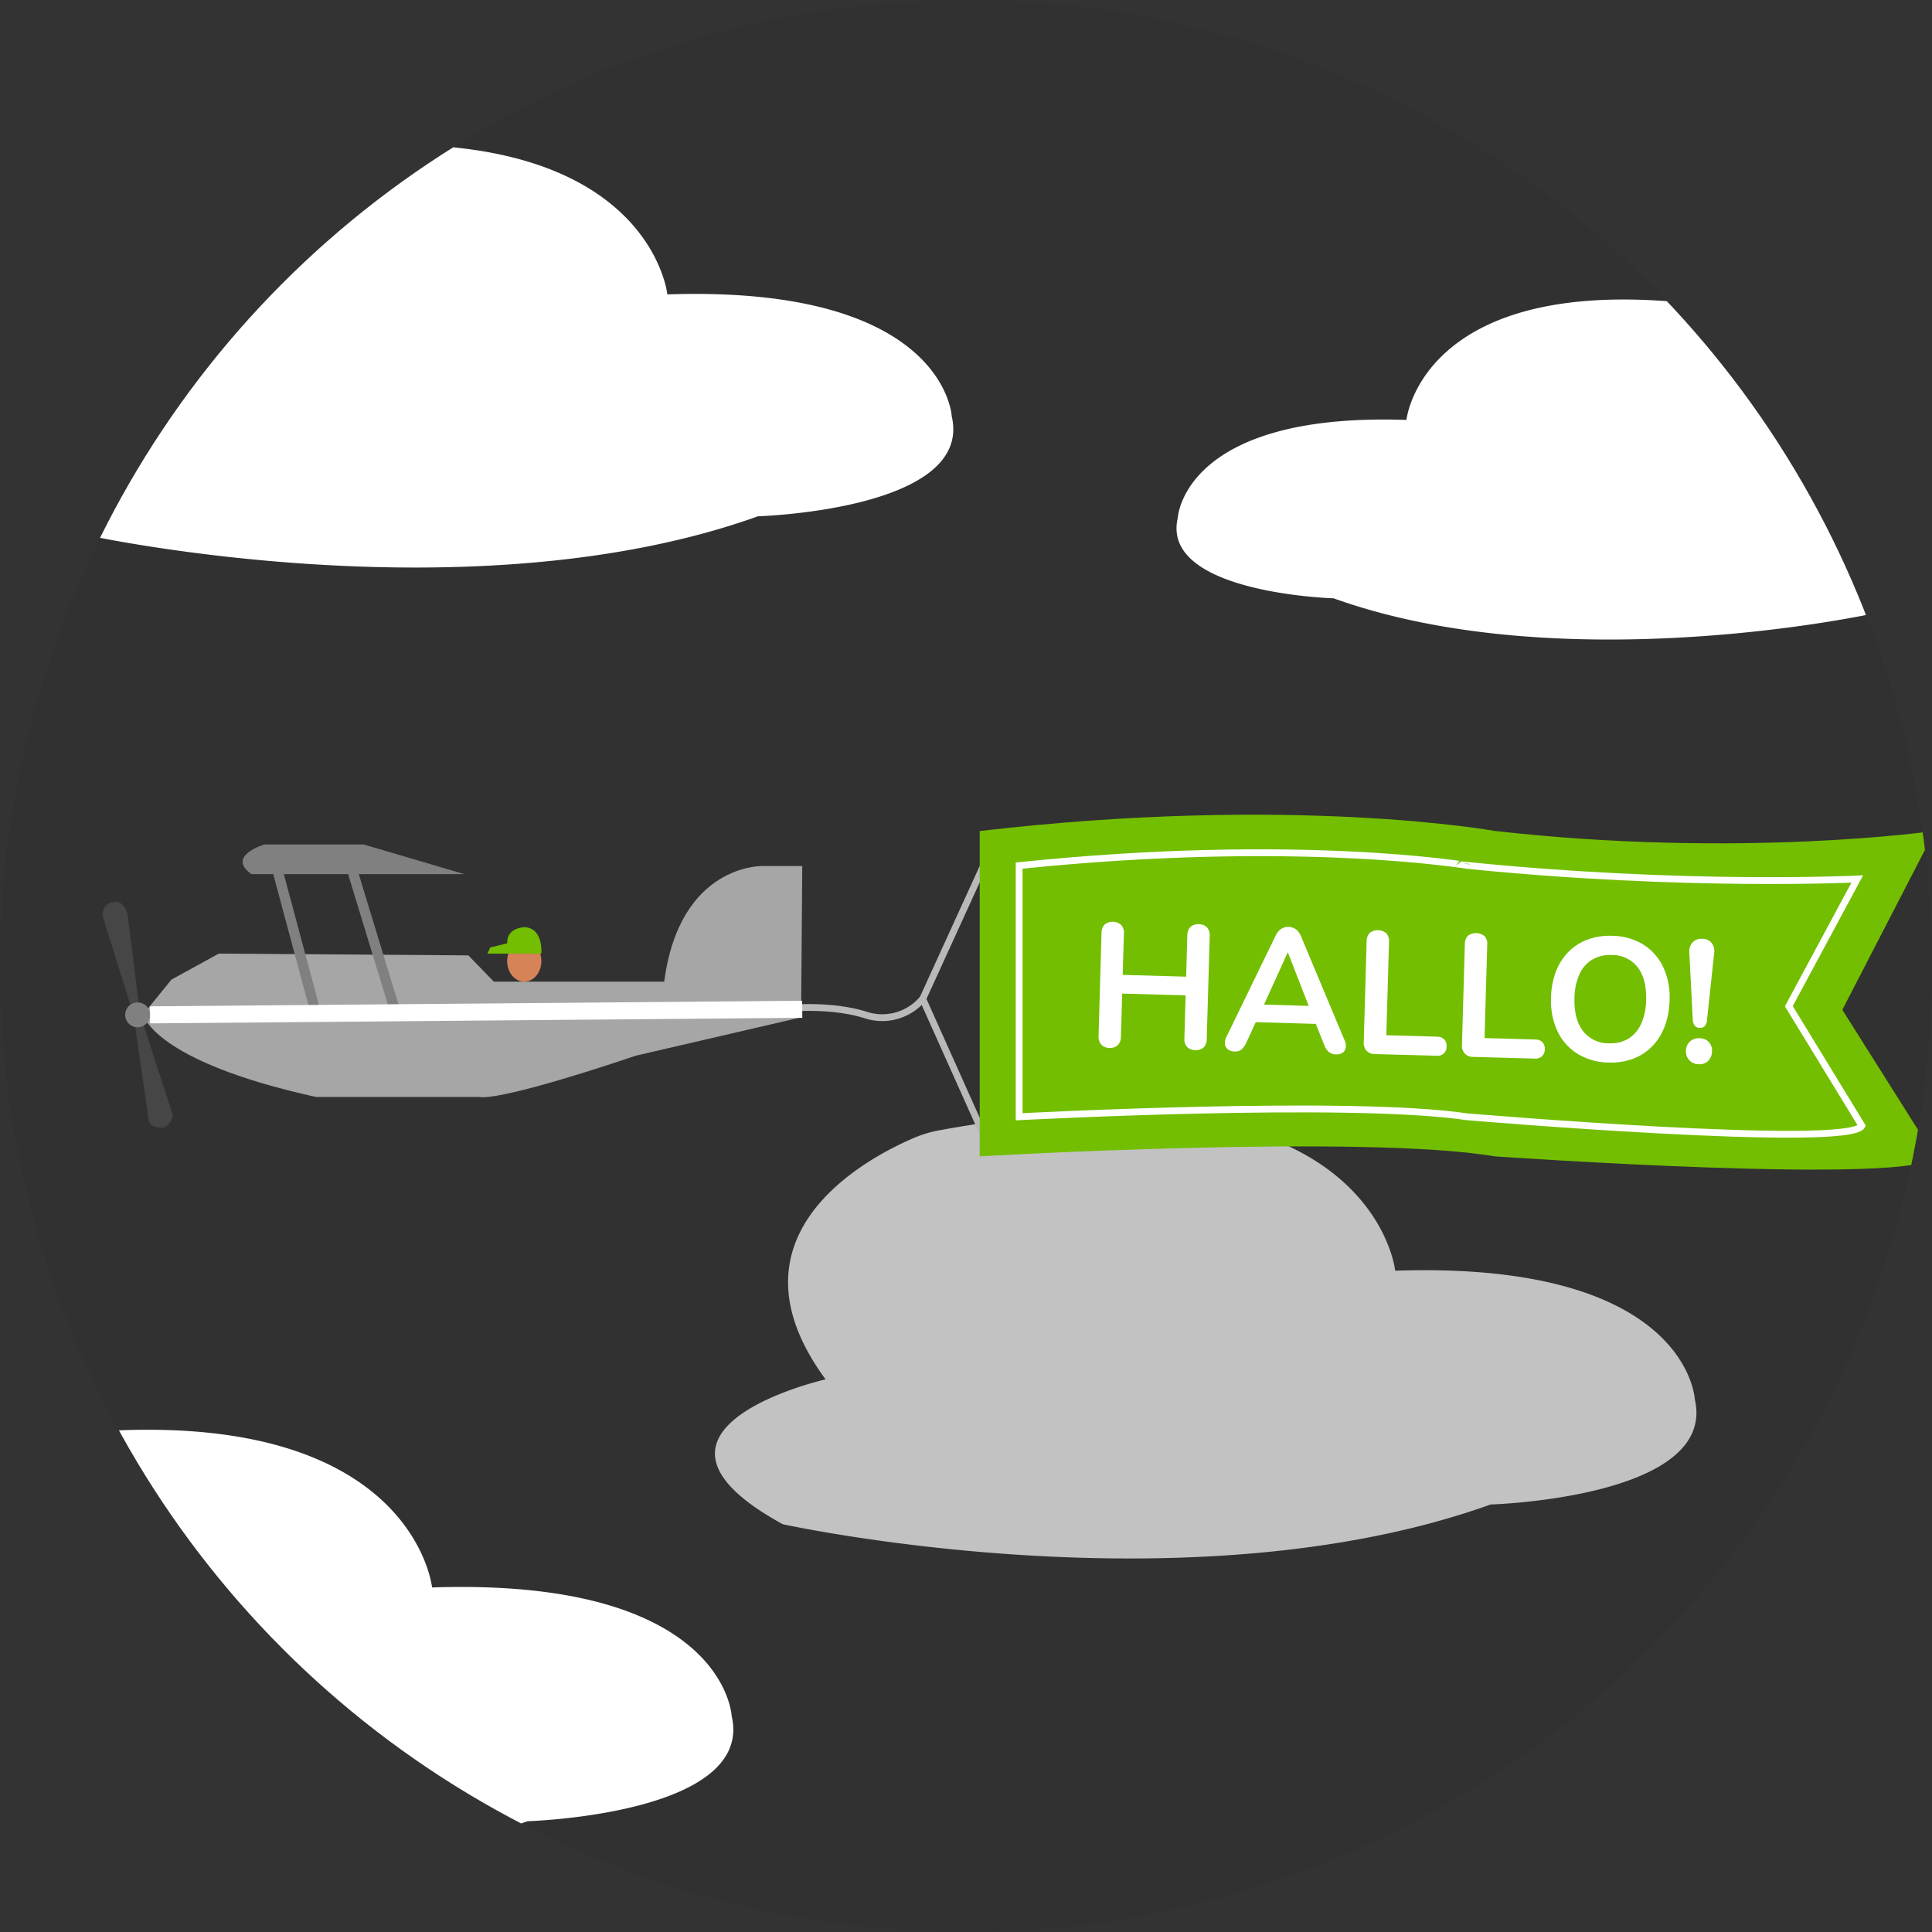 <svg xmlns="http://www.w3.org/2000/svg" xmlns:xlink="http://www.w3.org/1999/xlink" viewBox="0 0 566.93 566.93"><rect x="0" y="0" width="566.93" height="566.93" fill="#333333" stroke="none"/><defs><clipPath id="b923f481-919f-48b0-8245-4557bc7bdfac"><circle cx="283.46" cy="283.46" r="283.46" style="fill:none"/></clipPath></defs><g id="f81ffd53-8573-41f9-be40-0d248be3ce06" data-name="Copy"><g style="opacity:0.05"><circle cx="283.46" cy="283.46" r="283.46"/></g><g style="clip-path:url(#b923f481-919f-48b0-8245-4557bc7bdfac)"><path d="M242.26,404.76s-63.76,14.5-12.56,42.51c0,0,118.84,26.09,207.72-5.79,0,0,66.67-1.94,59.9-30.92,0,0-1.93-40.58-87.91-37.68,0,0-6.65-64.5-133.73-41.21a34.84,34.84,0,0,0-7.44,2.22C254.44,339.78,211.15,362.47,242.26,404.76Z" style="fill:#fff;opacity:0.7"/><path d="M-40.36,497.71s-63.76,14.49-12.56,42.51c0,0,118.84,26.09,207.72-5.8,0,0,66.67-1.93,59.9-30.91,0,0-1.93-40.58-87.91-37.68,0,0-6.65-64.5-133.73-41.21a34.25,34.25,0,0,0-7.44,2.21C-28.18,432.73-71.47,455.42-40.36,497.71Z" style="fill:#fff; transform:translateX(75px)"/><polyline points="290.36 250.22 270.77 293.13 290.36 336.84" style="fill:none;stroke:#b9b9b9;stroke-miterlimit:10;stroke-width:2px"/><path d="M231,295.91s12.65-1.35,23.07,1.95a15.55,15.55,0,0,0,16.67-4.73" style="fill:none;stroke:#b9b9b9;stroke-miterlimit:10;stroke-width:2px"/><path d="M287.49,243.86v95.46s112.33-6.57,151.09,0c0,0,125.29,8.76,129.16,0l-27.12-43,27.12-52.5s-56.85,8.21-129.16,0C438.58,243.86,379.83,233.09,287.49,243.86Z" style="fill:#73be00"/><path d="M299.06,254v73.71s97-5.17,131.39,0c0,0,112.46,9.51,115.9,2.63l-21.43-35.08L545,257.93s-50.43,2.5-114.58-4C430.45,254,381,245.52,299.06,254Z" style="fill:none;stroke:#fff;stroke-miterlimit:10;stroke-width:2px"/><path d="M325.55,307.5a3.21,3.21,0,0,1-2.41-1,3.5,3.5,0,0,1-.77-2.51l.86-30.21a3.48,3.48,0,0,1,.92-2.49,3.84,3.84,0,0,1,4.87.14,3.46,3.46,0,0,1,.78,2.54l-.35,12.1,18.62.53.34-12.1a3.53,3.53,0,0,1,.92-2.49,3.26,3.26,0,0,1,2.46-.8,3.21,3.21,0,0,1,2.41.94,3.46,3.46,0,0,1,.78,2.54l-.87,30.21a3.47,3.47,0,0,1-.91,2.46,3.75,3.75,0,0,1-4.87-.14,3.46,3.46,0,0,1-.78-2.51l.36-12.62-18.62-.53-.36,12.62a3.55,3.55,0,0,1-.89,2.46A3.18,3.18,0,0,1,325.55,307.5Z" style="fill:#fff"/><path d="M362.27,308.55a3.19,3.19,0,0,1-1.95-.62,2.31,2.31,0,0,1-.86-1.54,3.9,3.9,0,0,1,.42-2.12l14.4-29.62a4.9,4.9,0,0,1,1.68-2.08,3.79,3.79,0,0,1,2.19-.58,3.86,3.86,0,0,1,2.12.7,5.08,5.08,0,0,1,1.55,2.18l12.73,30.39a3.64,3.64,0,0,1,.35,2.17,2.3,2.3,0,0,1-.91,1.49,3.16,3.16,0,0,1-1.92.48,3.29,3.29,0,0,1-2.21-.76,5.7,5.7,0,0,1-1.35-2.17l-3.11-7.83,2.72,1.87-21.64-.62,2.82-1.72-3.51,7.65a6.67,6.67,0,0,1-1.44,2.12A3,3,0,0,1,362.27,308.55Zm15.57-29-7.67,16.87-1.29-1.68,17.13.49-1.33,1.61-6.74-17.29Z" style="fill:#fff"/><path d="M403.42,309.31a3.31,3.31,0,0,1-2.44-1,3.47,3.47,0,0,1-.8-2.52l.85-29.59a3.37,3.37,0,0,1,.92-2.46,3.91,3.91,0,0,1,4.87.14,3.37,3.37,0,0,1,.77,2.51l-.78,27.39,14.87.42a3,3,0,0,1,2.11.78,2.74,2.74,0,0,1,.69,2.07,2.6,2.6,0,0,1-3,2.74Z" style="fill:#fff"/><path d="M432.24,310.14a3.24,3.24,0,0,1-2.43-1,3.39,3.39,0,0,1-.81-2.51l.85-29.59a3.38,3.38,0,0,1,.92-2.47,4,4,0,0,1,4.87.14,3.37,3.37,0,0,1,.78,2.51l-.79,27.39,14.88.43a2.91,2.91,0,0,1,2.1.77,2.78,2.78,0,0,1,.69,2.08,2.85,2.85,0,0,1-.8,2.05,2.88,2.88,0,0,1-2.15.69Z" style="fill:#fff"/><path d="M472,311.79a17.76,17.76,0,0,1-9.09-2.57,15.64,15.64,0,0,1-5.9-6.66,21.26,21.26,0,0,1-1.87-9.89,22.62,22.62,0,0,1,1.45-7.63,16.76,16.76,0,0,1,3.68-5.74,15.35,15.35,0,0,1,5.6-3.59,18.7,18.7,0,0,1,7.19-1.1,17.87,17.87,0,0,1,9.11,2.54,15.63,15.63,0,0,1,5.87,6.61,21.09,21.09,0,0,1,1.88,9.86,22.84,22.84,0,0,1-1.46,7.66,16.92,16.92,0,0,1-3.68,5.79,15.21,15.21,0,0,1-5.59,3.62A18.9,18.9,0,0,1,472,311.79Zm.16-5.64a10.12,10.12,0,0,0,5.71-1.38,9.86,9.86,0,0,0,3.72-4.36,17.7,17.7,0,0,0,1.45-6.94q.18-6.15-2.47-9.62a9.4,9.4,0,0,0-7.67-3.6,10.21,10.21,0,0,0-5.69,1.35,9.57,9.57,0,0,0-3.74,4.31,17.6,17.6,0,0,0-1.46,7q-.17,6.11,2.5,9.62A9.42,9.42,0,0,0,472.14,306.15Z" style="fill:#fff"/><path d="M498.5,312.29a3.71,3.71,0,0,1-2.77-1.16,3.8,3.8,0,0,1-1-2.8,3.65,3.65,0,0,1,1.13-2.66,3.79,3.79,0,0,1,2.82-1,3.53,3.53,0,0,1,3.69,3.85,3.89,3.89,0,0,1-1.08,2.74A3.59,3.59,0,0,1,498.5,312.29Zm.3-10.67a1.86,1.86,0,0,1-1.49-.66,2.91,2.91,0,0,1-.59-1.76l-1-19.63a4,4,0,0,1,.91-3,3.53,3.53,0,0,1,2.9-1.07,3.38,3.38,0,0,1,2.76,1.23,4.1,4.1,0,0,1,.71,3.07l-2.1,19.55a2.75,2.75,0,0,1-.64,1.73A1.83,1.83,0,0,1,498.8,301.62Z" style="fill:#fff"/><path d="M41.05,297.47l-1.85.41-.56-1.81-8.35-26.63a3.56,3.56,0,0,1,2.63-4.67s3.47-1.17,4.53,3.64l3.41,27.36,1,4.24,8.83,27.11s-.24,3.35-3.23,3.83c0,0-3.47.2-3.9-2.61L39.2,297.88" style="fill:#464646"/><path d="M50.32,287.45,42,297.67s2.65,13.63,50.72,24.22h48.07s4.16,1.9,45.8-12.11l48.48-11.24.35-44.4H223.67s-24.22-.67-28.76,33.92h-50l-7.47-7.71-73.24-.52Z" style="fill:#a6a6a6"/><path d="M73.79,256.51h62.45l-29.52-8.71H77.57S66.22,251.21,73.79,256.51Z" style="fill:gray"/><line x1="92.71" y1="297.39" x2="81.73" y2="256.51" style="fill:none;stroke:gray;stroke-linecap:round;stroke-miterlimit:10;stroke-width:3px"/><line x1="116.18" y1="297.39" x2="103.71" y2="256.51" style="fill:none;stroke:gray;stroke-linecap:round;stroke-miterlimit:10;stroke-width:3px"/><circle cx="40.38" cy="297.8" r="3.65" style="fill:gray"/><line x1="44.03" y1="297.8" x2="235.41" y2="296.16" style="fill:none;stroke:#fff;stroke-miterlimit:10;stroke-width:5px"/><ellipse cx="153.84" cy="282.03" rx="5.02" ry="6.03" style="fill:#d58357"/><path d="M143.05,279.83h15.81s.66-7.57-5-7.76c0,0-5.29.13-5,4.73l-5,1.23Z" style="fill:#73be00"/><path d="M37.18,116.61S-23.34,130.36,25.26,157c0,0,112.8,24.76,197.16-5.5,0,0,63.28-1.84,56.86-29.35,0,0-1.84-38.52-83.45-35.76,0,0-6.31-61.23-126.93-39.12a32.85,32.85,0,0,0-7.07,2.1C48.74,54.93,7.65,76.46,37.18,116.61Z" style="fill:#fff"/><path d="M540.29,147.59S589,158.65,549.88,180c0,0-90.71,19.91-158.55-4.43,0,0-50.88-1.47-45.72-23.59,0,0,1.47-31,67.1-28.76,0,0,5.07-49.24,102.08-31.46a26.31,26.31,0,0,1,5.68,1.69C531,98,564,115.31,540.29,147.59Z" style="fill:#fff"/></g></g></svg>